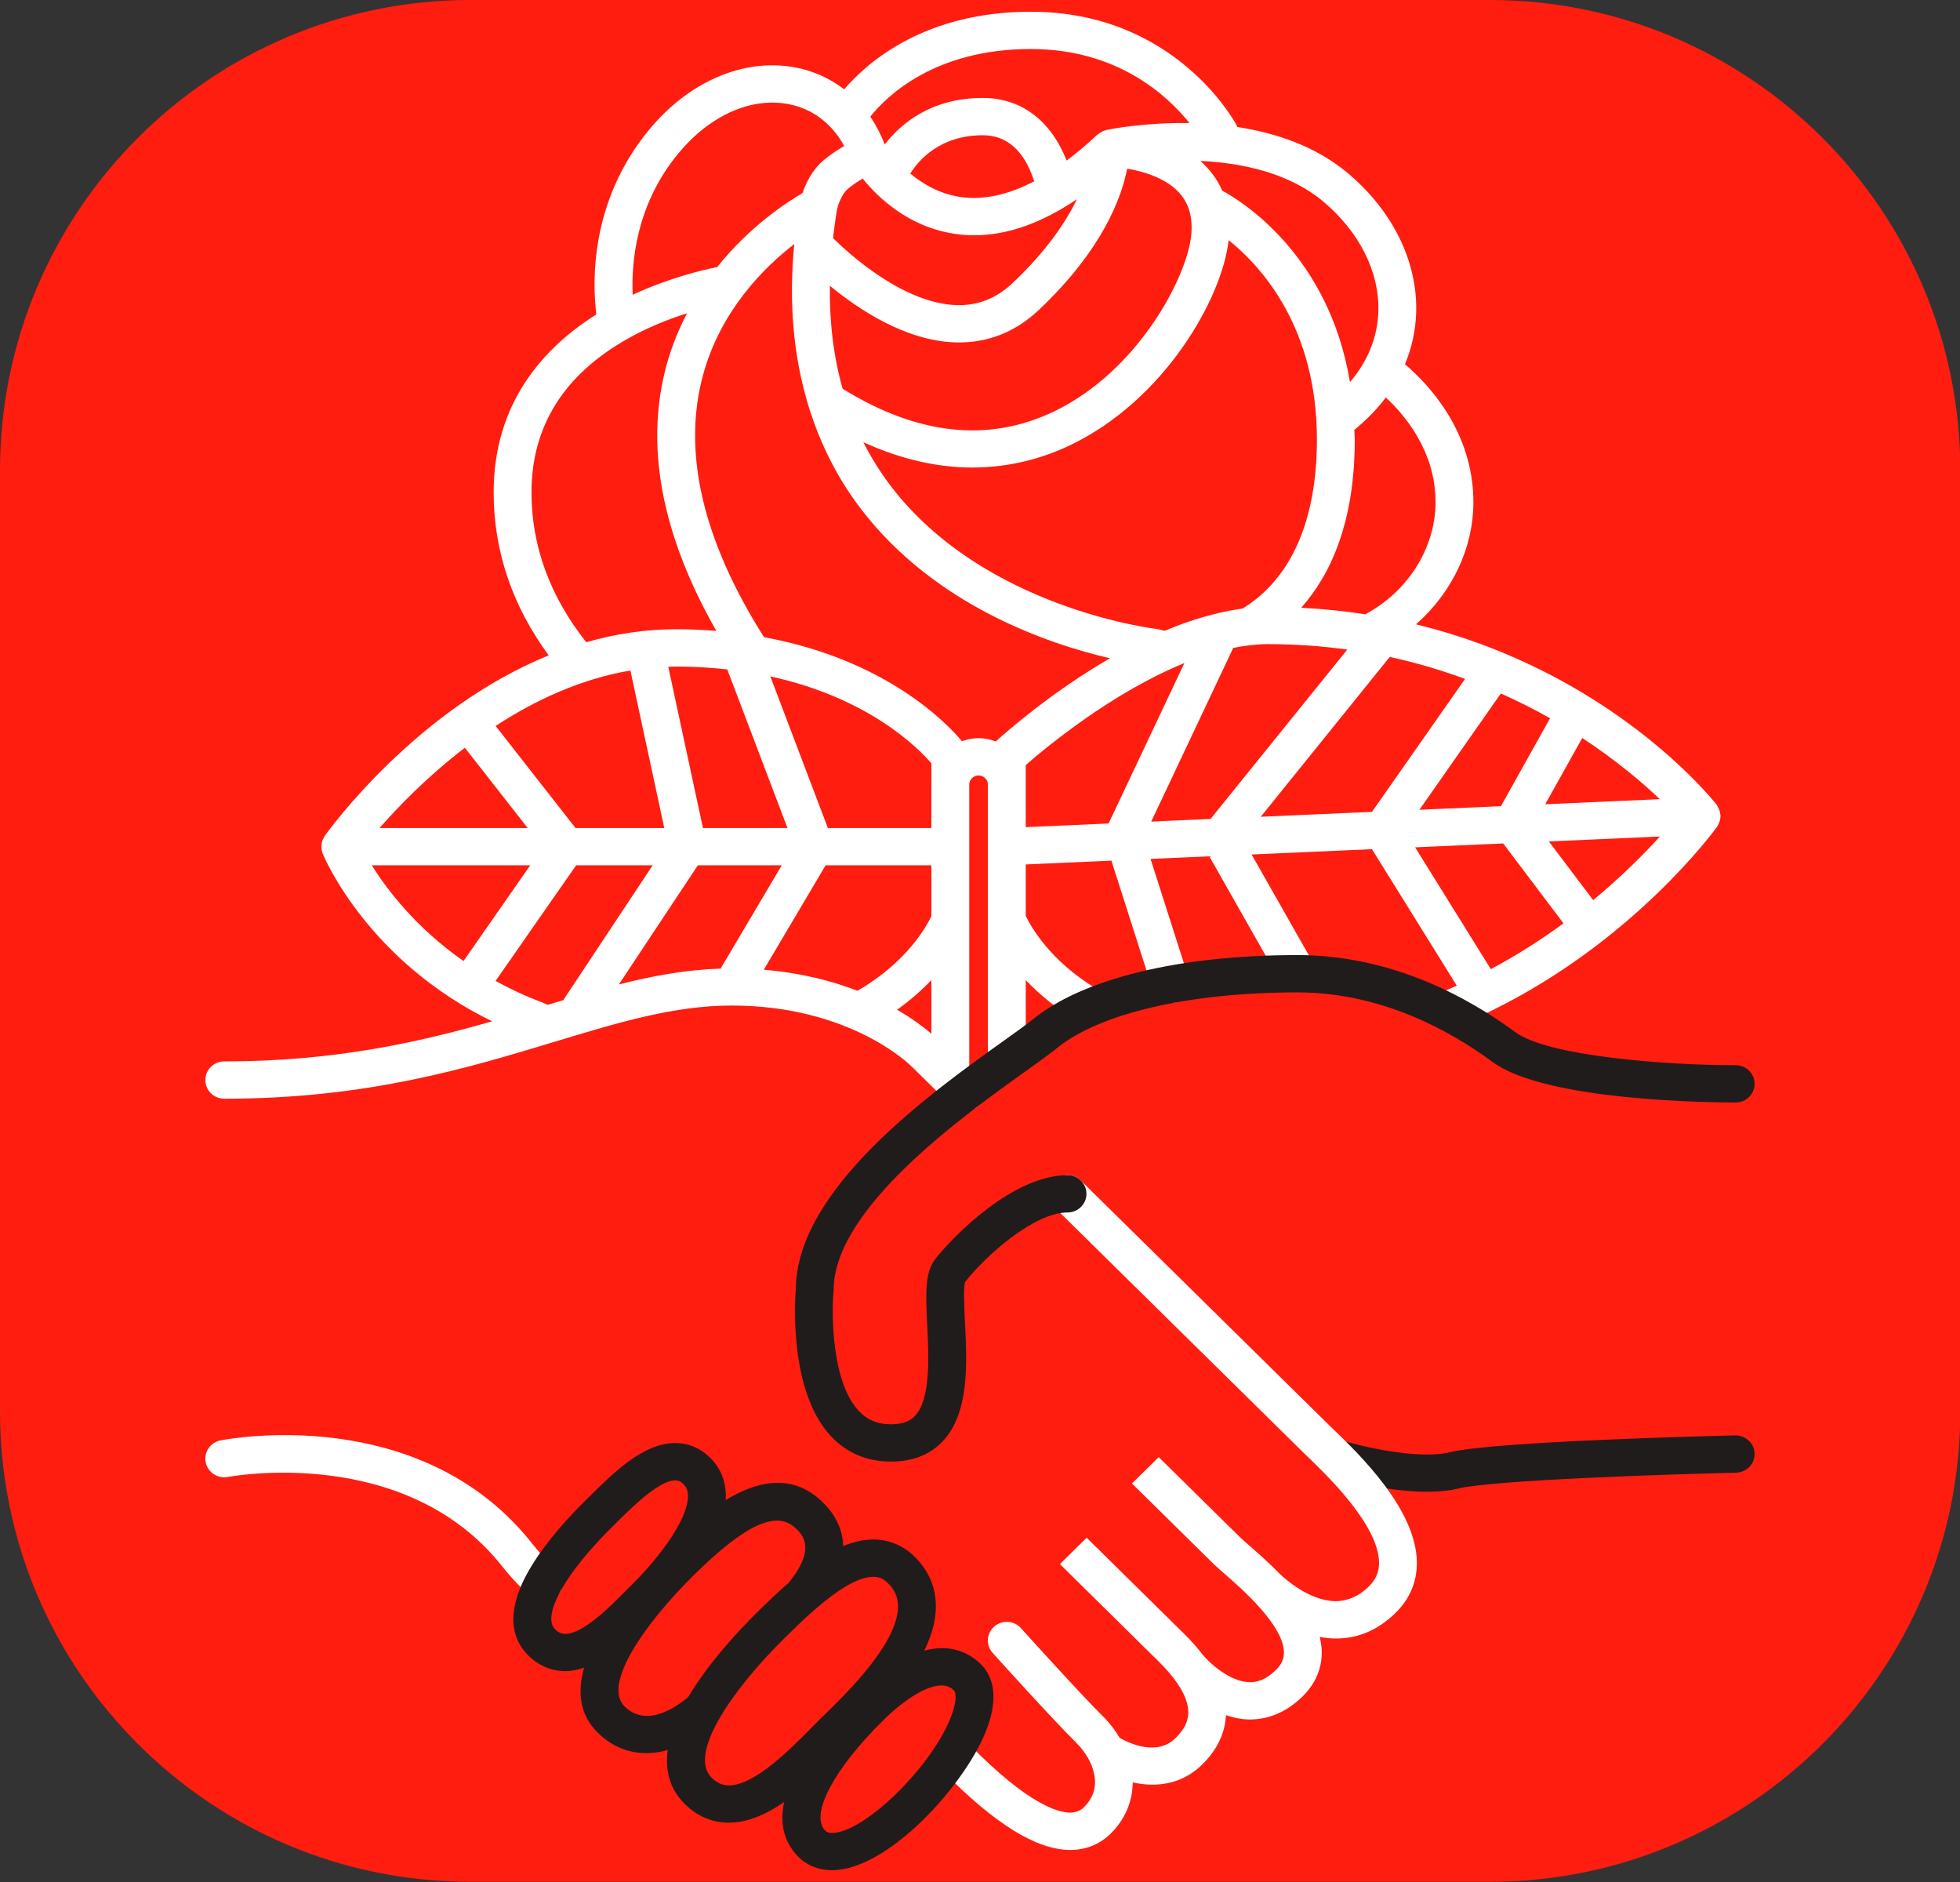 <svg clip-rule="evenodd" fill-rule="evenodd" stroke-linejoin="round" stroke-miterlimit="2" viewBox="0 0 250 240" xmlns="http://www.w3.org/2000/svg"><rect x="0" y="0" width="250" height="240" fill="#333333" stroke="none"/><path d="m228.058 61.821c0-31.326-23.986-56.759-53.531-56.759h-115.99c-29.544 0-53.53 25.433-53.53 56.759v113.517c0 31.326 23.986 56.759 53.53 56.759h115.99c29.545 0 53.531-25.433 53.531-56.759z" fill="#ff1d10" transform="matrix(1.121 0 0 1.057 -5.612 -5.351)"/><g transform="matrix(1.523 0 0 1.523 -65.379 -94.193)"><path d="m188.252 182.034c-2.053.05-20.166.5-23.895 1.41-2.645.65-7.457-.5-9.09-.997-.832-.26-1.722.203-1.98 1.028-.26.823.206 1.698 1.042 1.954.217.065 4.383 1.326 8.116 1.326.944 0 1.858-.08 2.676-.282 2.868-.7 17.724-1.188 23.208-1.316.873-.022 1.567-.737 1.545-1.6-.02-.863-.755-1.536-1.623-1.524" fill="#211c1c"/><path d="m185.437 130.174-58.19 2.565m9.766-.867 8.094-17.132m0 17.21 13.58-16.824m0 16.226 9.402-13.422m1.501 12.943 5.303-9.485m-5.303 9.485 6.488 8.593m-17.391-8.114 8.52 13.704m-22.1-13.106 6.186 10.894m-14.28-10.972 3.965 12.4m-69.556-11.532h51.094m-11.353 0-6.18-16.28m-4.465 16.28-3.55-16.493m-6.622 16.493-8.186-10.454m8.186 10.454-8.186 11.743m18.358-11.743-9.03 13.615m19.675-13.615-6.954 11.743m35.339-28.43 1.064.245" fill="#ec1d27"/><path d="m176.355 137.216-3.71-4.914 9.298-.41c-1.313 1.444-3.192 3.337-5.588 5.324zm-14.912-4.42 7.377-.325 5.05 6.688c-1.812 1.332-3.85 2.645-6.086 3.836l-6.34-10.2zm-32.61-1.69v-5.198c1.655-1.448 7.224-6.076 13.285-8.54l-6.345 13.432zm-3.95-7.451c-.49 0-.957.1-1.39.26-1.233-1.483-6.335-6.84-16.577-8.714-5.17-8.162-6.882-15.586-5.078-22.065 1.48-5.313 5.073-8.892 7.61-10.855-.474 4.875-.074 9.325 1.13 13.354.014.096.05.184.083.275.964 3.113 2.402 5.98 4.37 8.553 6.223 8.128 15.757 11.32 20.856 12.502-4.964 2.876-8.763 6.237-9.565 6.968-.446-.174-.93-.278-1.438-.278zm-6.826 22.738c1.15-.82 2.1-1.666 2.874-2.48v4.49c-.568-.49-1.518-1.226-2.873-2.01zm-43.992-12.093h13.27l-5.588 8.018c-3.968-2.777-6.397-5.962-7.682-8.017zm7.795-9.84 5.262 6.718h-12.405c1.575-1.8 4.025-4.33 7.143-6.72zm39.07 3.088v3.63h-8.668l-4.82-12.696c8.222 1.788 12.387 5.994 13.49 7.28v1.786zm-17.094-9.65 5.042 13.28h-7.078l-2.904-13.5c.22-.007.44-.018.66-.018 1.52 0 2.938.09 4.28.237zm-8.112.092 2.837 13.188h-7.434l-6.69-8.545c3.27-2.135 7.09-3.933 11.288-4.643zm-6.925 27.995-.427-.193c-1.433-.532-2.735-1.148-3.94-1.81l6.748-9.68h6.41l-7.43 11.2c-.017.025-.017.055-.033.083-.438.13-.88.264-1.328.4zm5.958-1.706 6.617-9.98h7.027l-5.122 8.653c-2.886.093-5.663.596-8.522 1.326zm19.983.528c-2.11-.822-4.73-1.502-7.845-1.763l5.178-8.744h8.858v4.252c-.393.84-2.03 3.848-6.18 6.248-.004.003-.005.007-.01.008zm-27.3-41.73c0-5.554 2.734-9.898 8.13-12.91 1.716-.96 3.445-1.63 4.9-2.09-.663 1.274-1.248 2.66-1.676 4.187-1.9 6.763-.504 14.292 4.127 22.41-1.077-.086-2.192-.14-3.363-.14-2.64 0-5.158.405-7.533 1.088-3.03-3.83-4.585-8.043-4.585-12.544zm12.297-28.383c2.582-3.128 5.978-4.684 9.09-4.153 1.49.253 2.762.964 3.75 2.05.013.018.03.032.045.048.378.423.718.898 1.004 1.432-.58.344-1.25.784-1.805 1.267-.934.82-1.436 1.944-1.686 2.68-1.302.752-4.394 2.76-7.147 6.193-1.23.242-4.012.9-7.073 2.316-.12-2.676.262-7.52 3.823-11.835zm29.52-8.743c7.25 0 11.44 3.89 13.293 6.202-3.786-.065-6.712.522-6.96.575-.04.007-.068.034-.106.044-.056.016-.112.023-.166.045-.033.012-.057.04-.09.056-.014.006-.027.017-.04.025-.095.05-.183.1-.263.167-.032.025-.07.035-.102.063-.87.825-1.722 1.53-2.562 2.165-1.327-3.348-3.794-5.245-7.023-5.245-4.353 0-6.886 2.175-8.21 3.895-.33-.844-.734-1.627-1.216-2.33 1.402-1.75 5.43-5.663 13.448-5.663zm29.106 22.007c-.072 2.157-.894 4.148-2.375 5.882-1.78-10.708-9.147-15.197-10.7-16.03-.308-.706-.732-1.357-1.274-1.944-.18-.193-.366-.376-.56-.547 3.437.168 7.417.972 10.32 3.422 3.026 2.552 4.7 5.912 4.59 9.217zm4.792 15.93c0 3.83-2.31 7.497-5.892 9.395-1.713-.267-3.5-.453-5.36-.546 2.436-2.74 4.487-7.113 4.487-14.09 0-.28-.028-.535-.035-.808 1.017-.83 1.906-1.735 2.635-2.714 1.575 1.457 4.165 4.5 4.165 8.763zm12.287 19.752c2.848 1.874 5.03 3.726 6.493 5.123l-9.595.424 3.102-5.548zm-6.818-3.727c1.472.658 2.853 1.353 4.123 2.074l-4.117 7.362-6.827.3 6.82-9.737zm-9.308-3.06c2.255.486 4.35 1.12 6.312 1.84l-7.798 11.133-9.314.41 10.8-13.382zm-34.952-15.86c3.285 0 6.054-.847 8.205-1.877 7.9-3.783 12.72-12.3 13.258-17.16 2.835 2.28 7.392 7.387 7.392 16.692 0 6.75-2.14 11.64-6.195 14.134-.01.006-.013.015-.022.02-.784.1-1.57.26-2.353.454-.04.013-.08.018-.117.032-1.37.346-2.727.815-4.053 1.374l-.573-.13c-.03-.008-.058 0-.085-.004-.035-.006-.063-.025-.096-.03-.143-.014-14.377-1.724-22.18-11.937-.885-1.162-1.655-2.392-2.312-3.685 3.355 1.527 6.42 2.118 9.13 2.118zm-11.935-15.218c2.447 2.015 6.35 4.592 10.458 4.74 2.67.086 5.027-.815 7.032-2.706 5.38-5.074 6.956-9.486 7.41-11.84 1.297.22 3.183.743 4.338 1.997.82.892 1.16 2.04 1.032 3.508-.304 3.49-4.414 11.433-11.517 14.834-5.474 2.62-11.425 1.97-17.687-1.914-.75-2.66-1.108-5.533-1.067-8.62zm6.734-9.397c.714-1.134 2.505-3.207 6.073-3.207 2.46 0 3.685 1.908 4.303 3.857-2.156 1.123-4.2 1.583-6.112 1.32-1.78-.248-3.21-1.09-4.264-1.97zm-5.238 1.294c.348-.303.812-.61 1.252-.874 1.262 1.564 3.847 4.077 7.764 4.635.528.076 1.058.114 1.593.114 2.763 0 5.637-1.028 8.587-3.02-.922 1.906-2.54 4.332-5.393 7.026-1.382 1.3-2.935 1.9-4.72 1.84-4.395-.154-8.874-4.193-10.314-5.607.092-.8.2-1.605.34-2.427.055-.255.347-1.21.89-1.69zm25.416 52.97 6.872-14.545c.982-.198 1.96-.317 2.915-.317 2.322 0 4.53.168 6.634.456l-11.45 14.183-4.972.22zm47.588.03c.062-.18.094-.365.087-.552 0-.006.004-.01.003-.016 0-.03-.018-.054-.02-.084-.016-.154-.052-.304-.115-.45-.026-.06-.062-.116-.097-.175-.034-.06-.056-.125-.1-.18-.433-.55-8.973-11.147-25.17-15.093 2.986-2.616 4.807-6.352 4.807-10.233 0-5.974-3.853-9.953-5.732-11.542.568-1.36.888-2.8.938-4.286.143-4.258-1.932-8.52-5.694-11.694-2.716-2.29-6.083-3.398-9.29-3.888-.017-.035-.014-.074-.033-.11-.207-.39-5.195-9.54-17.255-9.54-8.81 0-13.613 4.147-15.632 6.495-1.23-.94-2.662-1.59-4.26-1.86-4.254-.728-8.774 1.242-12.088 5.26-4.984 6.042-4.734 12.846-4.407 15.45-4.456 2.81-8.6 7.428-8.6 14.904 0 4.89 1.548 9.472 4.607 13.643-11.103 4.53-18.366 14.575-18.754 15.12-.052.074-.087.155-.125.235-.013.027-.03.05-.042.077-.07.17-.102.347-.108.528 0 .02-.01.036-.01.056s.01.04.01.06c.01.178.034.354.104.523l.008.02c0 .002.003.006.005.008.232.564 3.898 9 14.18 14.016-6.156 1.76-13.227 3.357-22.435 3.357-.876 0-1.585.7-1.585 1.562 0 .863.71 1.562 1.585 1.562 11.907 0 20.288-2.536 27.682-4.775 5.364-1.624 10-3.027 14.816-3.027 9.99 0 15 5.035 15.078 5.113l3.328 3.278c.31.305.715.458 1.12.458.407 0 .812-.153 1.122-.458.62-.61.62-1.6 0-2.207l-.755-.743v-23.94c0-.422.35-.768.782-.768.43 0 .78.345.78.768v22.778c0 .863.71 1.562 1.585 1.562s1.585-.7 1.585-1.562v-6.41c1.07 1.124 2.468 2.317 4.28 3.403.75.445 1.723.214 2.178-.524.454-.738.217-1.697-.53-2.147-3.92-2.348-5.536-5.283-5.928-6.103v-4.314l7.174-.317 3.46 10.826c.214.667.84 1.092 1.512 1.092.157 0 .32-.023.477-.072.834-.258 1.297-1.135 1.035-1.96l-3.206-10.03 4.92-.217 5.706 10.05c.29.512.83.8 1.385.8.262 0 .527-.063.772-.198.764-.42 1.036-1.373.61-2.126l-4.93-8.68 10.08-.445 7.103 11.427c-.4.18-.798.362-1.21.53-.81.332-1.192 1.245-.856 2.042.253.6.843.962 1.464.962.202 0 .408-.037.606-.118 1.046-.43 2.044-.894 3.02-1.375.027-.013.056-.02.083-.035.006-.004.01-.01.016-.015 11.714-5.802 18.375-14.877 18.675-15.293.056-.076.083-.164.123-.246.027-.054.06-.1.08-.16zm-99.423 60.435c-9.317-11.816-25.427-8.787-26.108-8.654-.858.17-1.415.993-1.242 1.84.172.843 1.014 1.39 1.865 1.222.15-.026 14.858-2.796 22.982 7.508.698.885 1.498 1.735 2.378 2.524.305.274.686.41 1.068.41.43 0 .858-.174 1.172-.512.59-.636.542-1.624-.103-2.205-.748-.67-1.425-1.39-2.01-2.133m67.154-9.52-.43-.417c-1.03-1.012-12.257-12.074-20.778-20.468-.62-.61-1.622-.61-2.24 0-.62.61-.62 1.598 0 2.207 8.52 8.396 19.75 19.46 20.776 20.47l.456.44c1.63 1.57 5.96 5.744 5.977 8.882.004.776-.268 1.407-.856 1.987-.853.84-1.797 1.216-2.78 1.23-2.19-.023-4.24-1.868-4.68-2.29-.914-.94-1.84-1.75-2.554-2.372-.316-.275-.572-.497-.732-.653l-6.85-6.75-2.242 2.208 6.852 6.75c.192.19.495.457.872.785 1.475 1.286 4.933 4.297 5.004 6.57.017.563-.198 1.044-.673 1.513-.732.72-1.48 1.062-2.28 1.016-1.633-.074-3.283-1.626-3.78-2.215l-.01-.007c-.44-.572-.932-1.15-1.534-1.744l-8.244-8.127-2.24 2.21 8.242 8.126c1.343 1.32 2.157 2.525 2.418 3.58.263 1.056-.04 1.938-.98 2.862-1.56 1.54-3.89.43-4.677-.02-.383-.64-.837-1.25-1.392-1.796-1.915-1.888-6.827-7.337-6.877-7.392-.58-.647-1.582-.705-2.235-.13-.655.57-.714 1.558-.133 2.204.204.227 5.022 5.574 7.005 7.526.817.805 1.373 1.814 1.525 2.77.164 1.018-.13 1.88-.893 2.635-.318.31-.68.423-1.15.445-1.062-.008-3.566-.75-8.373-5.64-.607-.62-1.61-.632-2.24-.033-.63.6-.644 1.59-.034 2.21 4.337 4.41 7.813 6.565 10.624 6.586h.042c1.3 0 2.464-.47 3.37-1.36 1.21-1.193 1.843-2.69 1.853-4.294.53.114 1.08.187 1.64.187 1.43 0 2.918-.44 4.186-1.69 1.25-1.23 1.915-2.636 1.982-4.128.548.18 1.12.323 1.734.353.095.005.19.008.284.008 1.6 0 3.118-.665 4.405-1.934 1.09-1.074 1.643-2.396 1.6-3.82-.014-.39-.077-.777-.17-1.162.413.08.84.13 1.277.136h.098c1.857 0 3.532-.722 4.98-2.148 1.19-1.173 1.792-2.59 1.783-4.21-.025-4.442-4.864-9.107-6.93-11.1" fill="#fff"/><path d="m122.52 205.742c-1.716 4.21-7.272 9.58-9.91 9.58-.333 0-.487-.098-.617-.244-1.213-1.373.813-5.16 4.926-9.206 1.844-1.816 3.664-2.9 4.865-2.9.408 0 .724.125 1.024.408.232.22.24 1.054-.29 2.362zm-19.997 4.952c-1.985-1.954 1.657-7.295 6.143-11.72.675-.665 1.563-1.54 2.53-2.38.04-.037.092-.06.13-.104.005-.006.01-.01.013-.017 1.593-1.366 3.373-2.597 4.73-2.597.474 0 .848.16 1.215.523.584.58.855 1.205.853 1.97-.01 3.06-4.31 7.255-6.145 9.048l-.444.432c-.225.223-.468.47-.728.733-1.762 1.78-4.708 4.76-6.856 4.76-.537-.002-.996-.207-1.443-.65zm-7.29-5.968c-1.845-1.817 1.607-6.85 5.843-11.033 4.24-4.17 6.84-5.383 8.432-3.932.6.55 1.83 1.682-.51 4.593-.87.762-1.73 1.58-2.574 2.41-1.912 1.887-4.268 4.492-5.86 7.183-1.328 1.102-3.61 2.475-5.33.78zm-5.817-6.464c-.807-.795.1-2.62.713-3.636 1.193-1.976 3.03-3.905 4.016-4.878l.406-.4c1.337-1.328 3.575-3.547 4.93-3.547.17 0 .382.035.654.29.28.262.406.57.41.995.025 1.923-2.342 5.125-4.698 7.448l-.566.567c-1.228 1.242-3.516 3.555-5.014 3.554-.21 0-.5-.044-.852-.392zm32.37 1.587c-.486 0-.97.086-1.447.207.585-1.203.964-2.445.968-3.677.006-1.604-.592-3.012-1.777-4.184-.953-.944-2.15-1.444-3.46-1.444-.84 0-1.684.203-2.526.547-.048-1.78-1.036-3.06-1.886-3.832-2.524-2.302-5.443-1.55-7.962-.012.01-.136.022-.273.02-.408-.014-1.264-.497-2.38-1.395-3.22-.8-.753-1.783-1.15-2.838-1.15-2.674 0-5.172 2.477-7.178 4.467l-.398.394c-1.093 1.076-3.132 3.22-4.5 5.49-2.4 3.975-1.45 6.24-.23 7.44.866.855 1.937 1.308 3.092 1.308.534 0 1.057-.12 1.575-.288-.57 2.014-.39 3.93 1.15 5.445 1.16 1.145 2.565 1.713 4.077 1.71.58 0 1.177-.092 1.782-.26-.23 1.67.126 3.235 1.43 4.518 1.05 1.037 2.29 1.562 3.684 1.563 1.6 0 3.176-.725 4.634-1.727-.34 1.582-.133 3.104 1 4.388.76.862 1.802 1.318 3.01 1.318h.002c4.648 0 11-7 12.848-11.54 1.3-3.194.468-4.91-.46-5.783-.885-.835-1.997-1.274-3.215-1.274zm-9.038-30.004c0-6.81 10.86-14.573 16.078-18.302 1.13-.81 2.025-1.447 2.622-1.935 3.583-2.922 11.115-4.666 20.148-4.666 6.972 0 12.73 3.168 16.333 5.824 4.518 3.338 18.793 3.392 20.364 3.394.876-.002 1.584-.702 1.58-1.564 0-.862-.71-1.56-1.584-1.56h-.15c-5.693 0-15.568-.744-18.31-2.77-3.99-2.942-10.39-6.448-18.234-6.448-9.894 0-17.974 1.962-22.168 5.384-.52.423-1.42 1.068-2.465 1.812-6.058 4.332-17.323 12.383-17.385 20.76-.073.884-.59 8.517 2.912 12.294 1.328 1.433 3.03 2.16 5.06 2.16 1.785 0 3.228-.557 4.29-1.655 2.28-2.36 2.076-6.547 1.91-9.91-.065-1.308-.153-3.1.018-3.49 1.847-2.34 5.846-5.805 8.566-5.805.875 0 1.585-.7 1.585-1.562 0-.863-.71-1.56-1.586-1.56-4.542 0-9.53 5.06-11.068 7.01-.9 1.138-.81 2.992-.682 5.56.13 2.62.305 6.21-1.04 7.602-.284.293-.8.686-1.995.686-1.133 0-1.995-.363-2.717-1.14-2.24-2.41-2.27-8.02-2.092-9.98.005-.046.008-.093.008-.14" fill="#211c1c"/></g></svg>